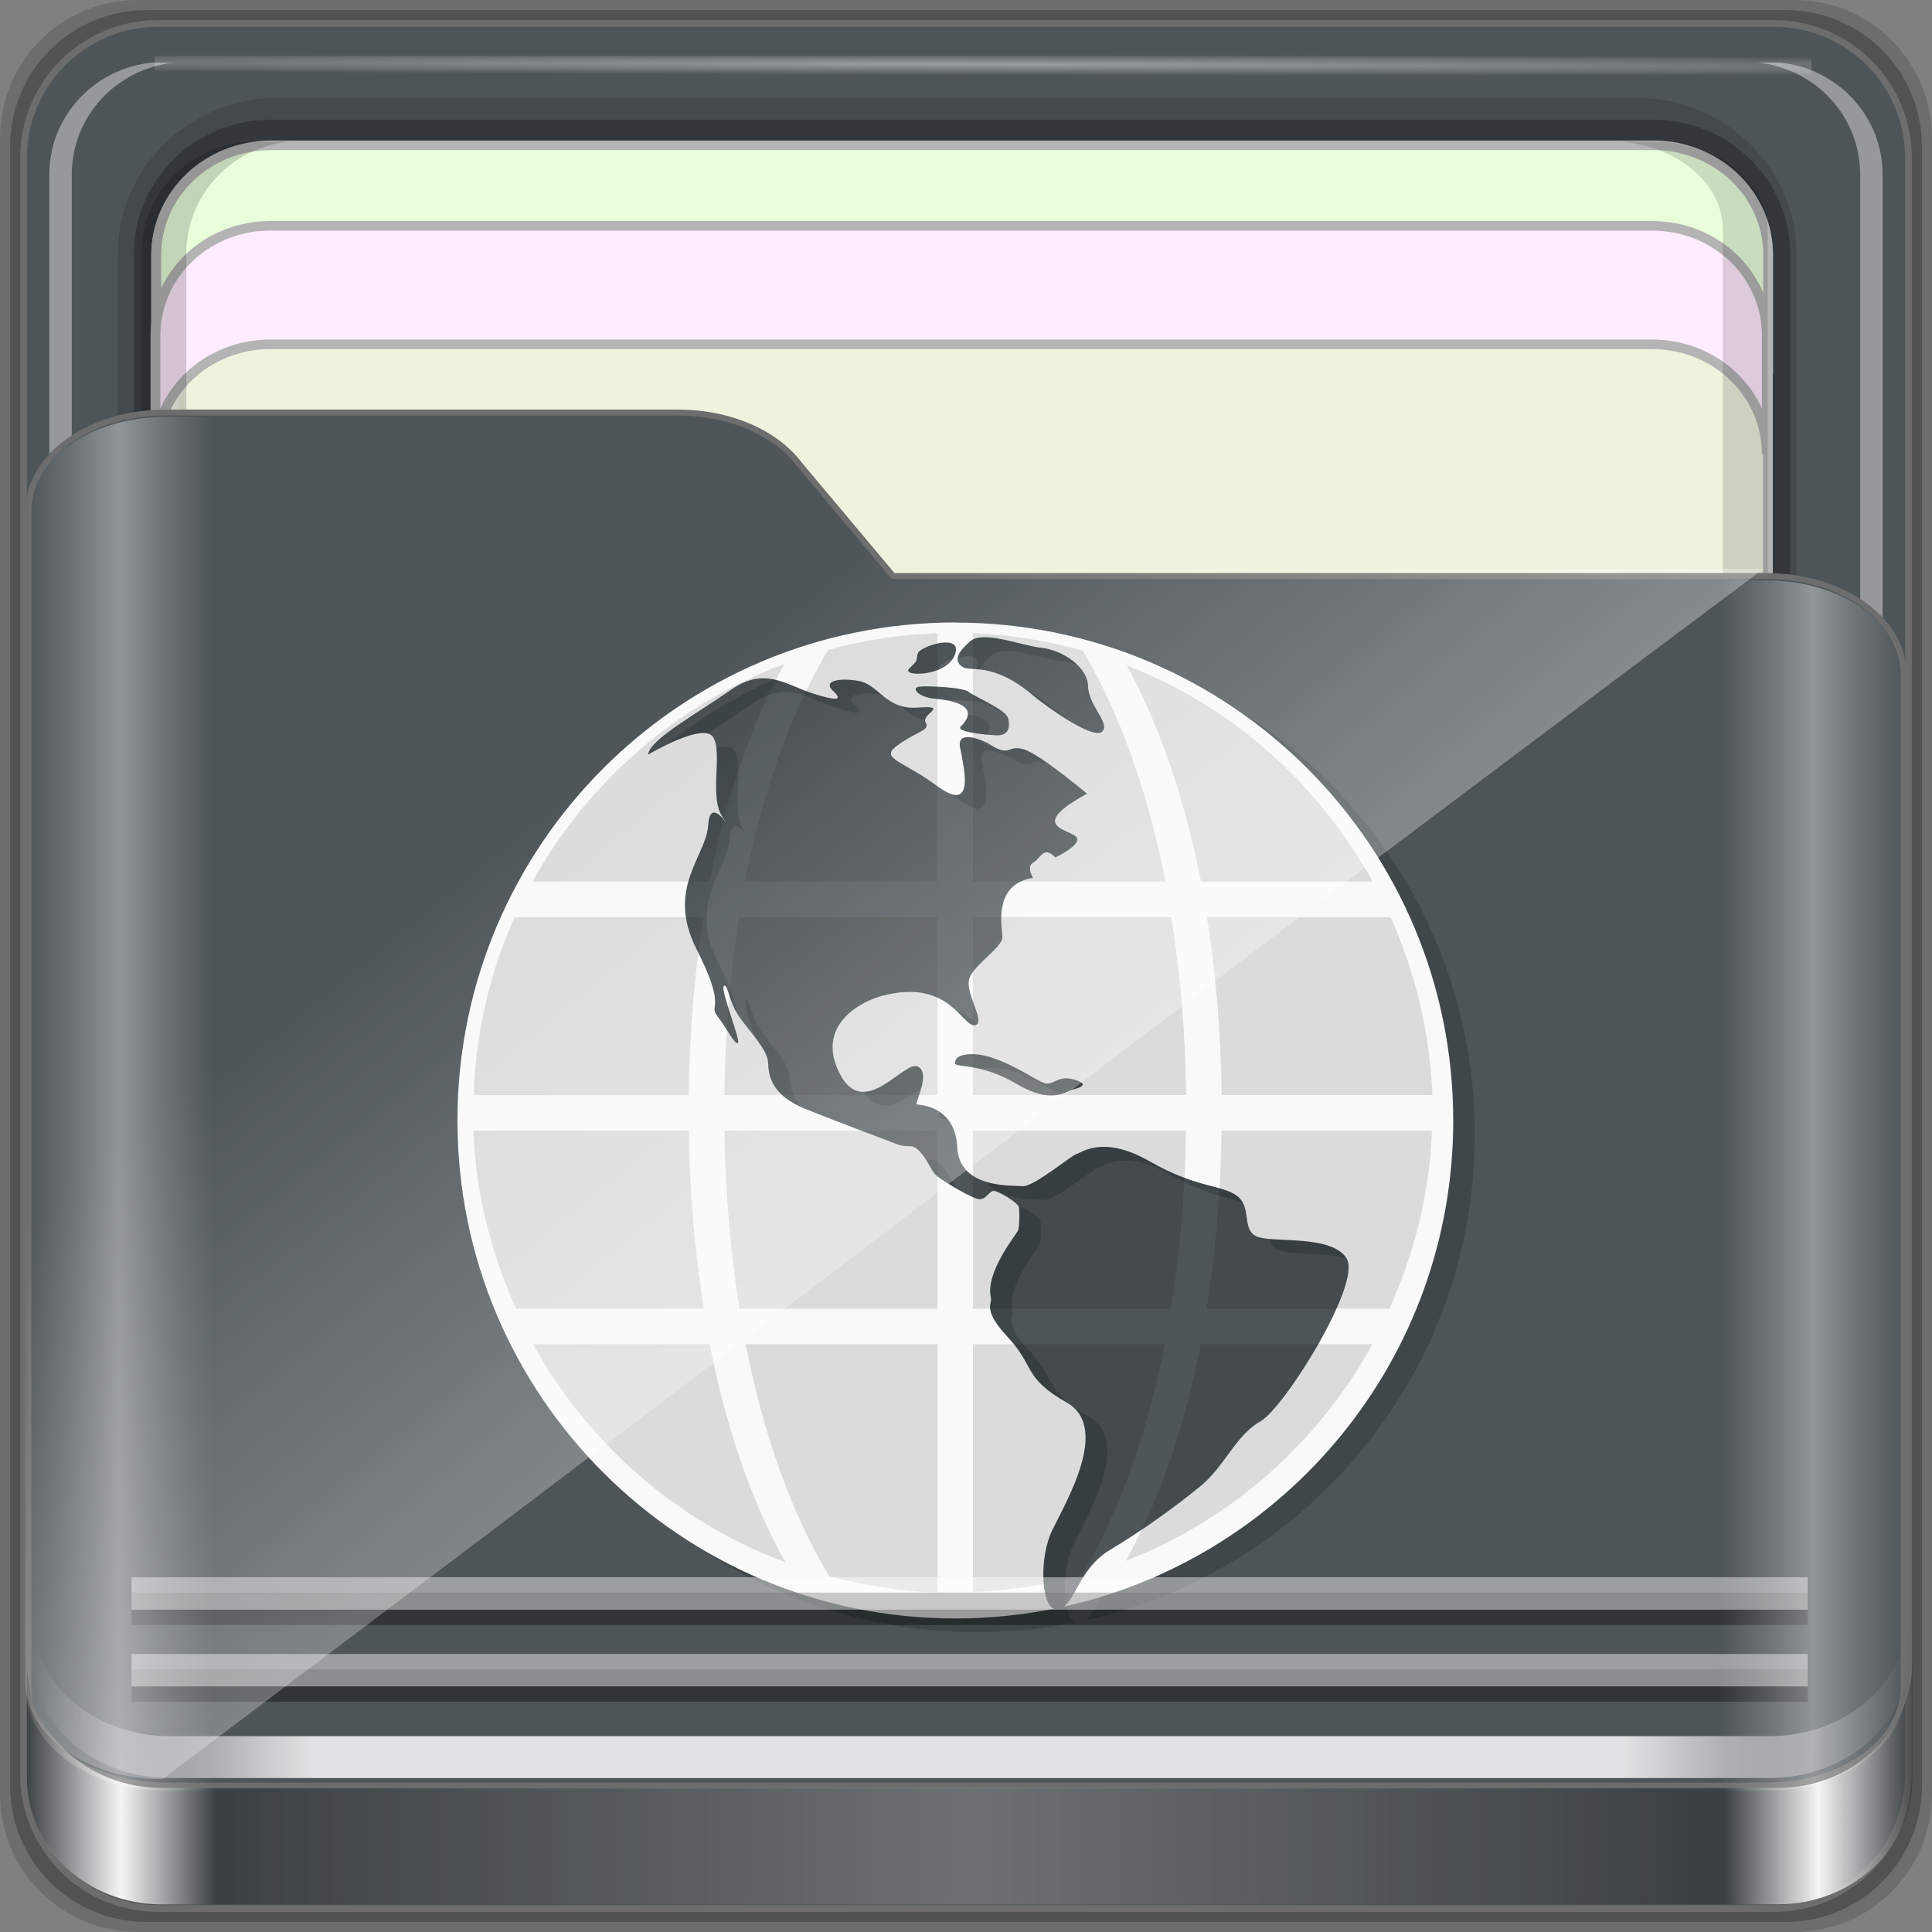 <?xml version="1.0" encoding="UTF-8" standalone="no"?>
<!-- Created with Inkscape (http://www.inkscape.org/) -->

<svg
   xmlns:dc="http://purl.org/dc/elements/1.1/"
   xmlns:cc="http://creativecommons.org/ns#"
   xmlns:rdf="http://www.w3.org/1999/02/22-rdf-syntax-ns#"
   xmlns:svg="http://www.w3.org/2000/svg"
   xmlns="http://www.w3.org/2000/svg"
   xmlns:xlink="http://www.w3.org/1999/xlink"
   xmlns:sodipodi="http://sodipodi.sourceforge.net/DTD/sodipodi-0.dtd"
   xmlns:inkscape="http://www.inkscape.org/namespaces/inkscape"
   width="96"
   height="96"
   viewBox="0 0 96 96"
   version="1.1"
   id="svg1072"
   inkscape:version="0.92.1 r15371"
   sodipodi:docname="folder-publicshare.svg">
  <rect x="0" y="0" width="96" height="96" fill="#808080" stroke="none"/>
  <title
     id="title885">Folder-Lila-HD-I</title>
  <defs
     id="defs1066">
    <linearGradient
       inkscape:collect="always"
       id="linearGradient4125">
      <stop
         style="stop-color:#ffffff;stop-opacity:1;"
         offset="0"
         id="stop4127" />
      <stop
         style="stop-color:#ffffff;stop-opacity:0;"
         offset="1"
         id="stop4129" />
    </linearGradient>
    <linearGradient
       id="linearGradient3298">
      <stop
         style="stop-color:#ffffff;stop-opacity:0.031"
         offset="0"
         id="stop3300" />
      <stop
         id="stop3302"
         offset="0.05"
         style="stop-color:#ffffff;stop-opacity:1;" />
      <stop
         style="stop-color:#ffffff;stop-opacity:0.024"
         offset="0.1"
         id="stop3304" />
      <stop
         id="stop3306"
         offset="0.5"
         style="stop-color:#ffffff;stop-opacity:0.281" />
      <stop
         style="stop-color:#fefefe;stop-opacity:0.016"
         offset="0.9"
         id="stop3308" />
      <stop
         id="stop3310"
         offset="0.95"
         style="stop-color:#ffffff;stop-opacity:1;" />
      <stop
         style="stop-color:#fdfdfd;stop-opacity:0"
         offset="1"
         id="stop3312" />
    </linearGradient>
    <linearGradient
       id="linearGradient4188">
      <stop
         style="stop-color:#ffffff;stop-opacity:0;"
         offset="0"
         id="stop4190" />
      <stop
         id="stop4198"
         offset="0.15"
         style="stop-color:#ffffff;stop-opacity:1;" />
      <stop
         id="stop4196"
         offset="0.85"
         style="stop-color:#ffffff;stop-opacity:1;" />
      <stop
         style="stop-color:#ffffff;stop-opacity:0;"
         offset="1"
         id="stop4192" />
    </linearGradient>
    <linearGradient
       id="linearGradient3832">
      <stop
         style="stop-color:#d8d8d8;stop-opacity:0;"
         offset="0"
         id="stop3834" />
      <stop
         id="stop3842"
         offset="0.05"
         style="stop-color:#ffffff;stop-opacity:1;" />
      <stop
         style="stop-color:#d8d8d8;stop-opacity:0;"
         offset="0.1"
         id="stop3846" />
      <stop
         id="stop3840"
         offset="0.5"
         style="stop-color:#d8d8d8;stop-opacity:0;" />
      <stop
         style="stop-color:#d8d8d8;stop-opacity:0;"
         offset="0.9"
         id="stop3844" />
      <stop
         id="stop3848"
         offset="0.95"
         style="stop-color:#ffffff;stop-opacity:1;" />
      <stop
         style="stop-color:#d8d8d8;stop-opacity:0;"
         offset="1"
         id="stop3836" />
    </linearGradient>
    <linearGradient
       id="linearGradient4012">
      <stop
         style="stop-color:#9a9a9a;stop-opacity:1;"
         offset="0"
         id="stop4014" />
      <stop
         style="stop-color:#6e6e6e;stop-opacity:1;"
         offset="1"
         id="stop4016" />
    </linearGradient>
    <linearGradient
       inkscape:collect="always"
       xlink:href="#linearGradient4188"
       id="linearGradient3891"
       gradientUnits="userSpaceOnUse"
       gradientTransform="matrix(1.115,0,0,1.115,6.597,1043.355)"
       x1="6.25"
       y1="80.625"
       x2="89.75"
       y2="80.625" />
    <linearGradient
       gradientTransform="matrix(0.993,0,0,0.981,12.165,1055.322)"
       inkscape:collect="always"
       xlink:href="#linearGradient3298"
       id="linearGradient3893"
       gradientUnits="userSpaceOnUse"
       x1="1.121"
       y1="84.063"
       x2="95.496"
       y2="84.063" />
    <linearGradient
       gradientTransform="matrix(0.993,0,0,0.981,11.828,1054.893)"
       y2="34.832"
       x2="22.635"
       y1="59.746"
       x1="44.726"
       gradientUnits="userSpaceOnUse"
       id="linearGradient3391"
       xlink:href="#linearGradient4125"
       inkscape:collect="always" />
    <linearGradient
       inkscape:collect="always"
       xlink:href="#linearGradient3832"
       id="linearGradient3889"
       gradientUnits="userSpaceOnUse"
       gradientTransform="matrix(1.115,0,0,1.036,-5.522,2.796)"
       x1="6.076"
       y1="47.473"
       x2="89.924"
       y2="47.473" />
    <radialGradient
       inkscape:collect="always"
       xlink:href="#linearGradient4125"
       id="radialGradient3885"
       gradientUnits="userSpaceOnUse"
       gradientTransform="matrix(1.699,0.004,-9.9578932e-5,0.014,-31.242,-184.992)"
       cx="44.659"
       cy="-187.511"
       fx="44.659"
       fy="-187.511"
       r="36.916" />
  </defs>
  <sodipodi:namedview
     id="base"
     pagecolor="#ffffff"
     bordercolor="#666666"
     borderopacity="1.0"
     inkscape:pageopacity="0.0"
     inkscape:pageshadow="2"
     inkscape:zoom="5.0970614"
     inkscape:cx="48.000001"
     inkscape:cy="48"
     inkscape:document-units="px"
     inkscape:current-layer="layer2"
     showgrid="false"
     inkscape:showpageshadow="false"
     units="px"
     inkscape:lockguides="true"
     inkscape:window-width="1280"
     inkscape:window-height="972"
     inkscape:window-x="0"
     inkscape:window-y="26"
     inkscape:window-maximized="1"
     inkscape:snap-global="false">
    <sodipodi:guide
       position="0,0"
       orientation="0,96"
       id="guide1621"
       inkscape:locked="true" />
    <sodipodi:guide
       position="96,0"
       orientation="-96,0"
       id="guide1623"
       inkscape:locked="true" />
    <sodipodi:guide
       position="96,96"
       orientation="0,-96"
       id="guide1625"
       inkscape:locked="true" />
    <sodipodi:guide
       position="0,96"
       orientation="96,0"
       id="guide1627"
       inkscape:locked="true" />
  </sodipodi:namedview>
  <g
     inkscape:label="Base"
     inkscape:groupmode="layer"
     id="layer1"
     transform="translate(0,-1026.52)"
     sodipodi:insensitive="true">
    <g
       id="g1835"
       transform="translate(-12.119,-22.917)">
      <path
         style="display:inline;opacity:0.15;fill:#000000;fill-opacity:1;fill-rule:nonzero;stroke:none;stroke-width:0.987;enable-background:new"
         d="M 101.261,1049.437 H 18.976 c -3.799,0 -6.857,3.058 -6.857,6.857 v 82.286 c 0,3.799 3.058,6.857 6.857,6.857 h 82.286 c 3.799,0 6.857,-3.058 6.857,-6.857 v -82.286 c 0,-3.799 -3.058,-6.857 -6.857,-6.857 z"
         id="path3897"
         inkscape:connector-curvature="0" />
      <path
         inkscape:connector-curvature="0"
         id="path3895"
         d="M 100.833,1049.937 H 19.404 c -3.759,0 -6.786,3.026 -6.786,6.786 v 81.429 c 0,3.759 3.026,6.786 6.786,6.786 h 81.429 c 3.759,0 6.786,-3.026 6.786,-6.786 v -81.429 c 0,-3.759 -3.026,-6.786 -6.786,-6.786 z"
         style="display:inline;opacity:0.25;fill:#000000;fill-opacity:1;fill-rule:nonzero;stroke:none;stroke-width:0.987;enable-background:new" />
    </g>
  </g>
  <g
     inkscape:groupmode="layer"
     id="layer7"
     inkscape:label="spalla"
     sodipodi:insensitive="true">
    <path
       style="display:inline;fill:#4e5558;fill-opacity:1;fill-rule:nonzero;stroke:#6d6d6d;stroke-width:0.335;stroke-miterlimit:4;stroke-dasharray:none;stroke-opacity:1;enable-background:new"
       d="M 88.142,1.166 H 7.858 c -3.706,0 -6.69,2.984 -6.69,6.691 v 80.287 c 0,3.707 2.984,6.691 6.69,6.691 h 80.283 c 3.706,0 6.69,-2.984 6.69,-6.691 V 7.856 c 0,-3.707 -2.984,-6.691 -6.69,-6.691 z"
       id="rect2419-1"
       inkscape:connector-curvature="0" />
  </g>
  <g
     inkscape:groupmode="layer"
     id="layer6"
     inkscape:label="interno"
     sodipodi:insensitive="true">
    <g
       id="g4855"
       transform="matrix(0,-1.086,1.115,0,-0.948,206.754)"
       style="enable-background:new">
      <path
         sodipodi:nodetypes="sssssssss"
         inkscape:connector-curvature="0"
         id="path4843"
         d="m 117.219,6.098 c -3.921,0 -7.125,3.204 -7.125,7.125 v 60.562 c 0,3.921 3.204,7.125 7.125,7.125 h 61.562 c 3.921,0 7.125,-3.204 7.125,-7.125 v -60.562 c 0,-3.921 -3.204,-7.125 -7.125,-7.125 z"
         style="color:#000000;font-style:normal;font-variant:normal;font-weight:normal;font-stretch:normal;font-size:medium;line-height:normal;font-family:Sans;-inkscape-font-specification:Sans;text-indent:0;text-align:start;text-decoration:none;text-decoration-line:none;letter-spacing:normal;word-spacing:normal;text-transform:none;writing-mode:lr-tb;direction:ltr;baseline-shift:baseline;text-anchor:start;display:inline;overflow:visible;visibility:visible;opacity:0.137;fill:#000000;fill-opacity:1;fill-rule:nonzero;stroke:none;stroke-width:2;marker:none;enable-background:accumulate" />
      <path
         style="color:#000000;font-style:normal;font-variant:normal;font-weight:normal;font-stretch:normal;font-size:medium;line-height:normal;font-family:Sans;-inkscape-font-specification:Sans;text-indent:0;text-align:start;text-decoration:none;text-decoration-line:none;letter-spacing:normal;word-spacing:normal;text-transform:none;writing-mode:lr-tb;direction:ltr;baseline-shift:baseline;text-anchor:start;display:inline;overflow:visible;visibility:visible;opacity:0.245;fill:#000000;fill-opacity:1;fill-rule:nonzero;stroke:none;stroke-width:2;marker:none;enable-background:accumulate"
         d="m 117.219,6.813 c -3.379,0 -6.125,2.746 -6.125,6.125 v 61.562 c 0,3.379 2.746,6.125 6.125,6.125 h 61.562 c 3.379,0 6.125,-2.746 6.125,-6.125 v -61.562 c 0,-3.379 -2.746,-6.125 -6.125,-6.125 z"
         id="path4849"
         inkscape:connector-curvature="0"
         sodipodi:nodetypes="sssssssss" />
      <path
         style="display:inline;fill:#f9fbe5;fill-opacity:0.95;fill-rule:nonzero;stroke:#b4b4b4;stroke-width:0.437;stroke-miterlimit:4;stroke-dasharray:none;stroke-opacity:1"
         d="m 183.704,12.925 c 0,-2.843 -2.242,-5.119 -5.026,-5.119 h -30.722 c 2.784,0 5.026,2.276 5.026,5.119 v 61.594 c 0,2.843 -2.242,5.119 -5.026,5.119 h 30.722 c 2.784,0 5.026,-2.276 5.026,-5.119 z"
         id="path4046"
         inkscape:connector-curvature="0" />
      <path
         inkscape:connector-curvature="0"
         id="path4815"
         d="m 115.708,79.154 v 1 c 0.262,2.594 2.46,4.594 5.125,4.594 h 61.562 c 2.665,0 4.863,-2 5.125,-4.594 v -1 c -0.262,2.594 -2.46,4.594 -5.125,4.594 h -61.562 c -2.665,0 -4.863,-2 -5.125,-4.594 z"
         style="display:inline;opacity:0.4;fill:#ffffff;fill-opacity:1;fill-rule:nonzero;stroke:none" />
      <path
         inkscape:connector-curvature="0"
         id="path4820"
         d="m 116.688,7.813 c -2.594,0.262 -4.594,2.46 -4.594,5.125 v 0.469 c 0.262,-2.594 2.46,-4.594 5.125,-4.594 h 61.562 c 2.665,0 4.863,2 5.125,4.594 v -0.469 c 0,-2.843 -2.282,-5.125 -5.125,-5.125 h -61.562 c -0.178,0 -0.358,-0.017 -0.531,0 z"
         style="display:inline;opacity:0.5;fill:#ffffff;fill-opacity:1;fill-rule:nonzero;stroke:none" />
      <path
         style="display:inline;opacity:0.4;fill:#ffffff;fill-opacity:1;fill-rule:nonzero;stroke:none"
         d="m 115.708,8.643 v -1 c 0.262,-2.594 2.46,-4.594 5.125,-4.594 h 61.562 c 2.665,0 4.863,2 5.125,4.594 v 1 c -0.262,-2.594 -2.46,-4.594 -5.125,-4.594 h -61.562 c -2.665,0 -4.863,2 -5.125,4.594 z"
         id="path3896"
         inkscape:connector-curvature="0" />
      <rect
         style="opacity:0.426;fill:url(#radialGradient3885);fill-opacity:1;stroke:none"
         id="rect3902"
         width="73.831"
         height="0.907"
         x="7.743"
         y="-187.827"
         transform="rotate(90)" />
      <path
         inkscape:connector-curvature="0"
         id="path3899"
         d="m 183.733,12.934 c 0,-2.843 -2.242,-5.119 -5.026,-5.119 h -5.422 c 2.784,0 5.026,2.276 5.026,5.119 v 61.594 c 0,2.843 -2.242,5.119 -5.026,5.119 h 5.422 c 2.784,0 5.026,-2.276 5.026,-5.119 z"
         style="display:inline;fill:#e9ffdb;fill-opacity:1;fill-rule:nonzero;stroke:#b4b4b4;stroke-width:0.437;stroke-miterlimit:4;stroke-dasharray:none;stroke-opacity:1" />
      <path
         style="display:inline;fill:#ffecfe;fill-opacity:1;fill-rule:nonzero;stroke:#b4b4b4;stroke-width:0.437;stroke-miterlimit:4;stroke-dasharray:none;stroke-opacity:1"
         d="m 180.049,12.896 c 0,-2.842 -2.242,-5.117 -5.026,-5.117 h -5.422 c 2.784,0 5.026,2.275 5.026,5.117 v 61.576 c 0,2.842 -2.242,5.117 -5.026,5.117 h 5.422 c 2.784,0 5.026,-2.275 5.026,-5.117 z"
         id="path3086"
         inkscape:connector-curvature="0" />
      <path
         inkscape:connector-curvature="0"
         id="path4810"
         d="m 127.618,73.032 v 1.469 c 0,2.843 1.789,5.125 4.017,5.125 h 48.254 c 2.228,0 4.017,-2.282 4.017,-5.125 v -1.469 c -0.205,2.594 -1.928,4.594 -4.017,4.594 h -48.254 c -2.089,0 -3.812,-2 -4.017,-4.594 z"
         style="display:inline;opacity:0.138;fill:#000000;fill-opacity:1;fill-rule:nonzero;stroke:none" />
      <path
         style="display:inline;opacity:0.169;fill:#000000;fill-opacity:1;fill-rule:nonzero;stroke:none"
         d="m 112.094,13.748 v -1.469 c 0,-2.843 2.282,-5.125 5.125,-5.125 h 61.562 c 2.843,0 5.125,2.282 5.125,5.125 v 1.469 c -0.262,-2.594 -2.46,-4.594 -5.125,-4.594 h -61.562 c -2.665,0 -4.863,2 -5.125,4.594 z"
         id="path3898"
         inkscape:connector-curvature="0" />
    </g>
  </g>
  <g
     inkscape:groupmode="layer"
     id="layer5"
     inkscape:label="tasca"
     sodipodi:insensitive="true">
    <path
       sodipodi:nodetypes="ssssssccssss"
       inkscape:connector-curvature="0"
       id="path4187"
       d="m 1.411,83.85 c 0,2.7 3.041,4.873 6.818,4.873 H 87.771 c 3.777,0 6.818,-2.173 6.818,-4.873 V 33.495 c 0,-2.7 -3.041,-4.873 -6.818,-4.873 H 44.378 L 39.691,23.038 C 38.539,21.519 36.286,20.5 33.69,20.5 H 8.229 c -3.777,0 -6.818,2.173 -6.818,4.873 z"
       style="display:inline;fill:#4e5558;fill-opacity:1;fill-rule:nonzero;stroke:#6d6d6d;stroke-width:0.294;stroke-miterlimit:4;stroke-dasharray:none;stroke-opacity:1;enable-background:new" />
  </g>
  <g
     inkscape:groupmode="layer"
     id="layer2"
     inkscape:label="Simboli">
    <g
       style="enable-background:new"
       id="g4110"
       transform="matrix(0.968,0,0,0.957,3.636,6.655)">
      <path
         style="fill:#1c2422;fill-opacity:0.278"
         inkscape:connector-curvature="0"
         d="m 46.392,26.079 c -14.115,0 -25.558,11.577 -25.558,25.857 0,14.279 11.444,25.857 25.558,25.857 1.727,0 3.414,-0.174 5.046,-0.504 -0.658,-0.319 -0.728,-2.704 -0.079,-4.066 0.724,-1.515 2.995,-5.352 0.75,-6.641 -2.245,-1.289 -1.623,-1.868 -2.995,-3.359 -1.372,-1.491 -0.811,-1.713 -0.899,-2.097 -0.3,-1.312 1.323,-3.282 1.397,-3.484 0.075,-0.203 0.075,-0.959 0.049,-1.187 -0.026,-0.228 -1.022,-0.834 -1.274,-0.858 -0.251,-0.024 -0.375,0.405 -0.724,0.429 -0.349,0.024 -1.872,-0.935 -2.196,-1.187 -0.324,-0.252 -0.475,-0.858 -0.924,-1.312 -0.449,-0.455 -0.498,-0.101 -1.199,-0.379 -0.701,-0.278 -2.946,-1.112 -4.667,-1.819 -1.721,-0.707 -1.872,-1.698 -1.898,-2.398 -0.026,-0.7 -1.048,-1.717 -1.529,-2.45 -0.479,-0.733 -0.569,-1.743 -0.743,-1.515 -0.175,0.228 0.899,2.879 0.724,2.954 -0.175,0.075 -0.55,-0.733 -1.048,-1.39 -0.498,-0.657 0.524,-0.304 -1.073,-3.484 -1.597,-3.18 0.498,-4.803 0.598,-6.464 0.1,-1.661 1.348,0.605 0.699,-0.455 -0.65,-1.06 0.049,-3.282 -0.449,-4.09 -0.498,-0.808 -3.344,0.909 -3.344,0.909 0.075,-0.782 2.496,-2.12 4.243,-3.359 1.746,-1.239 2.814,-0.278 4.217,0.177 1.404,0.455 1.497,0.304 1.022,-0.151 -0.475,-0.455 0.2,-0.681 1.297,-0.504 1.097,0.177 1.397,1.515 3.069,1.39 1.672,-0.125 0.175,0.328 0.4,0.758 0.226,0.431 -0.249,0.379 -1.348,1.136 -1.099,0.756 0.026,0.758 1.972,2.198 1.947,1.439 1.348,-0.959 1.148,-2.021 -0.2,-1.062 1.423,-0.226 1.423,-0.226 1.199,0.808 0.978,0.045 1.851,0.323 0.873,0.278 3.242,2.303 3.242,2.303 -2.971,1.642 -1.099,1.819 -0.598,2.198 0.501,0.379 -1.022,1.112 -1.022,1.112 -0.624,-0.631 -0.724,0.026 -1.122,0.252 -0.398,0.226 -0.026,0.808 -0.026,0.808 -2.066,0.328 -1.597,2.525 -1.572,3.055 0.026,0.53 -1.323,1.338 -1.672,2.097 -0.349,0.758 0.899,2.398 0.249,2.499 -0.65,0.101 -1.297,-2.474 -4.792,-1.515 -1.054,0.289 -3.395,1.515 -2.147,4.014 1.248,2.499 3.32,-0.707 4.019,-0.353 0.699,0.353 -0.2,1.944 -0.049,1.969 0.151,0.026 1.972,0.069 2.072,2.222 0.1,2.153 2.771,1.969 3.344,2.021 0.573,0.052 2.496,-1.59 2.771,-1.666 0.275,-0.075 1.374,-1.011 3.77,0.379 2.396,1.39 3.619,1.187 4.443,1.767 0.824,0.58 0.249,1.743 1.022,2.12 0.773,0.377 3.868,-0.127 4.643,1.161 0.775,1.289 -3.195,7.753 -4.443,8.459 -1.248,0.707 -1.821,2.323 -3.069,3.359 -1.248,1.036 -2.995,2.316 -4.643,3.308 -1.459,0.877 -1.721,2.448 -2.371,2.946 11.437,-2.571 19.991,-12.896 19.991,-25.241 0,-14.279 -11.444,-25.857 -25.558,-25.857 z m 5.991,24.267 c -0.349,0.101 -1.073,0.758 -2.845,-0.304 -1.772,-1.062 -2.995,-0.858 -3.146,-1.034 0,0 -0.149,-0.429 0.624,-0.504 1.589,-0.155 3.595,1.489 4.042,1.515 0.447,0.026 0.673,-0.455 1.472,-0.194 0.799,0.261 0.2,0.422 -0.149,0.521 z M 44.022,28.654 c -0.175,-0.127 0.145,-0.276 0.334,-0.53 0.109,-0.147 0.028,-0.392 0.166,-0.53 0.375,-0.379 2.221,-0.909 1.859,0.127 -0.362,1.036 -2.085,1.136 -2.36,0.935 z m 4.466,3.284 c -0.624,-0.026 -2.094,-0.183 -1.821,-0.455 1.054,-1.06 -0.4,-1.364 -1.297,-1.439 -0.897,-0.075 -1.274,-0.582 -0.824,-0.631 0.449,-0.049 2.247,0.026 2.545,0.278 0.298,0.252 1.921,0.909 2.021,1.39 0.1,0.48 0,0.883 -0.624,0.858 z m 5.416,-0.177 c -0.498,0.405 -3.012,-1.45 -3.495,-1.868 -2.096,-1.819 -3.22,-1.213 -3.659,-1.515 -0.439,-0.302 -0.283,-0.707 0.39,-1.312 0.673,-0.605 2.571,0.203 3.67,0.328 1.099,0.125 2.371,0.985 2.396,2.006 0.026,1.021 1.199,1.959 0.699,2.364 z"
         id="path4108" />
      <path
         id="path4095"
         d="m 45.284,25.366 c -14.115,0 -25.558,11.577 -25.558,25.857 0,14.279 11.444,25.857 25.558,25.857 1.727,0 3.414,-0.174 5.046,-0.504 -0.658,-0.319 -0.728,-2.704 -0.079,-4.066 0.724,-1.515 2.995,-5.352 0.75,-6.641 C 48.756,64.58 49.378,64 48.006,62.509 c -1.372,-1.491 -0.811,-1.713 -0.899,-2.097 -0.3,-1.312 1.323,-3.282 1.397,-3.484 0.075,-0.203 0.075,-0.959 0.049,-1.187 -0.026,-0.228 -1.022,-0.834 -1.274,-0.858 -0.251,-0.024 -0.375,0.405 -0.724,0.429 -0.349,0.024 -1.872,-0.935 -2.196,-1.187 -0.324,-0.252 -0.475,-0.858 -0.924,-1.312 -0.449,-0.455 -0.498,-0.101 -1.199,-0.379 -0.701,-0.278 -2.946,-1.112 -4.667,-1.819 -1.721,-0.707 -1.872,-1.698 -1.898,-2.398 -0.026,-0.7 -1.048,-1.717 -1.529,-2.45 -0.479,-0.733 -0.569,-1.743 -0.743,-1.515 -0.175,0.228 0.899,2.879 0.724,2.954 -0.175,0.075 -0.55,-0.733 -1.048,-1.39 -0.498,-0.657 0.524,-0.304 -1.073,-3.484 -1.597,-3.18 0.498,-4.803 0.598,-6.464 0.1,-1.661 1.348,0.605 0.699,-0.455 -0.65,-1.06 0.049,-3.282 -0.449,-4.09 -0.498,-0.808 -3.344,0.909 -3.344,0.909 0.075,-0.782 2.496,-2.12 4.243,-3.359 1.746,-1.239 2.814,-0.278 4.217,0.177 1.404,0.455 1.497,0.304 1.022,-0.151 -0.475,-0.455 0.2,-0.681 1.297,-0.504 1.097,0.177 1.397,1.515 3.069,1.39 1.672,-0.125 0.175,0.328 0.4,0.758 0.226,0.431 -0.249,0.379 -1.348,1.136 -1.099,0.756 0.026,0.758 1.972,2.198 1.947,1.439 1.348,-0.959 1.148,-2.021 -0.2,-1.062 1.423,-0.226 1.423,-0.226 1.199,0.808 0.978,0.045 1.851,0.323 0.873,0.278 3.242,2.303 3.242,2.303 -2.971,1.642 -1.099,1.819 -0.598,2.198 0.501,0.379 -1.022,1.112 -1.022,1.112 -0.624,-0.631 -0.724,0.026 -1.122,0.252 -0.398,0.226 -0.026,0.808 -0.026,0.808 -2.066,0.328 -1.597,2.525 -1.572,3.055 0.026,0.53 -1.323,1.338 -1.672,2.097 -0.349,0.758 0.899,2.398 0.249,2.499 -0.65,0.101 -1.297,-2.474 -4.792,-1.515 -1.054,0.289 -3.395,1.515 -2.147,4.014 1.248,2.499 3.32,-0.707 4.019,-0.353 0.699,0.353 -0.2,1.944 -0.049,1.969 0.151,0.026 1.972,0.069 2.072,2.222 0.1,2.153 2.771,1.969 3.344,2.021 0.573,0.052 2.496,-1.59 2.771,-1.666 0.275,-0.075 1.374,-1.011 3.77,0.379 2.396,1.39 3.619,1.187 4.443,1.767 0.824,0.58 0.249,1.743 1.022,2.12 0.773,0.377 3.868,-0.127 4.643,1.161 0.775,1.289 -3.195,7.753 -4.443,8.459 -1.248,0.707 -1.821,2.323 -3.069,3.359 -1.248,1.036 -2.995,2.316 -4.643,3.308 -1.459,0.877 -1.721,2.448 -2.371,2.946 C 62.287,73.899 70.841,63.574 70.841,51.229 70.841,36.95 59.397,25.372 45.282,25.372 Z M 51.276,49.632 c -0.349,0.101 -1.073,0.758 -2.845,-0.304 -1.772,-1.062 -2.995,-0.858 -3.146,-1.034 0,0 -0.149,-0.429 0.624,-0.504 1.589,-0.155 3.595,1.489 4.042,1.515 0.447,0.026 0.673,-0.455 1.472,-0.194 0.799,0.261 0.2,0.422 -0.149,0.521 z M 42.914,27.941 c -0.175,-0.127 0.145,-0.276 0.334,-0.53 0.109,-0.147 0.028,-0.392 0.166,-0.53 0.375,-0.379 2.221,-0.909 1.859,0.127 -0.362,1.036 -2.085,1.136 -2.36,0.935 z m 4.466,3.284 C 46.756,31.199 45.287,31.041 45.559,30.77 46.613,29.71 45.159,29.406 44.262,29.33 43.365,29.255 42.988,28.749 43.438,28.699 c 0.449,-0.049 2.247,0.026 2.545,0.278 0.298,0.252 1.921,0.909 2.021,1.39 0.1,0.48 0,0.883 -0.624,0.858 z m 5.416,-0.177 c -0.498,0.405 -3.012,-1.45 -3.495,-1.868 -2.096,-1.819 -3.22,-1.213 -3.659,-1.515 -0.439,-0.302 -0.283,-0.707 0.39,-1.312 0.673,-0.605 2.571,0.203 3.67,0.328 1.099,0.125 2.371,0.985 2.396,2.006 0.026,1.021 1.199,1.959 0.699,2.364 z"
         inkscape:connector-curvature="0"
         style="fill:#f9f9f9;fill-opacity:1" />
      <path
         id="path4084"
         d="m 58.199,40.667 h 9.425 c 1.263,2.841 2.017,5.953 2.147,9.24 H 58.957 c -0.046,-3.473 -0.33,-6.534 -0.758,-9.24 z M 54.08,27.592 c 5.407,2.126 9.844,6.148 12.625,11.228 H 57.893 C 56.892,33.648 55.372,29.972 54.08,27.592 Z M 46.19,38.819 V 25.921 c 1.943,0.087 3.831,0.398 5.635,0.909 1.367,2.328 3.133,6.217 4.246,11.989 z m -11.989,22.175 c -0.426,-2.708 -0.722,-5.75 -0.767,-9.24 h 10.93 v 9.24 z m -0.018,-20.328 h 10.181 v 9.24 h -10.941 c 0.046,-3.477 0.333,-6.532 0.76,-9.24 z m 4.572,-13.877 c 1.799,-0.49 3.672,-0.802 5.609,-0.865 v 12.894 H 34.483 c 1.121,-5.804 2.899,-9.707 4.272,-12.03 z M 23.58,38.819 c 2.826,-5.162 7.402,-9.205 12.931,-11.303 -1.303,2.378 -2.841,6.075 -3.852,11.303 z m 8.016,11.087 H 20.553 c 0.12,-3.283 0.851,-6.405 2.11,-9.24 h 9.687 c -0.425,2.708 -0.711,5.767 -0.754,9.24 z m 0.778,11.087 H 22.734 C 21.47,58.15 20.659,55.05 20.54,51.754 h 11.063 c 0.044,3.49 0.343,6.528 0.771,9.24 z m 0.299,1.847 c 1.019,5.28 2.58,8.973 3.889,11.323 C 31.013,72.076 26.436,68.017 23.606,62.842 Z m 11.69,0 v 12.894 c -1.917,-0.061 -3.767,-0.367 -5.549,-0.848 -1.376,-2.279 -3.164,-6.2 -4.293,-12.046 z m 11.672,0 c -1.124,5.811 -2.901,9.718 -4.272,12.006 -1.784,0.5 -3.656,0.771 -5.575,0.857 V 62.842 Z M 46.19,51.754 h 10.93 c -0.042,3.49 -0.343,6.53 -0.769,9.24 H 46.19 V 51.754 Z M 57.131,49.907 H 46.19 v -9.24 h 10.18 c 0.428,2.708 0.716,5.763 0.762,9.24 z m 1.819,1.847 h 10.799 c -0.12,3.295 -0.922,6.394 -2.181,9.24 h -9.389 c 0.426,-2.712 0.725,-5.75 0.771,-9.24 z m 7.741,11.087 c -2.772,5.099 -7.229,9.124 -12.66,11.246 1.303,-2.352 2.845,-6.021 3.851,-11.246 z"
         inkscape:connector-curvature="0"
         style="fill:#080808;fill-opacity:0.122" />
    </g>
  </g>
  <g
     inkscape:groupmode="layer"
     id="layer3"
     inkscape:label="ombre-luci"
     style="display:inline"
     sodipodi:insensitive="true">
    <g
       id="g1041"
       transform="matrix(1,0,0,0.933,0,6.327)">
      <g
         id="g913"
         transform="translate(-11.94,-1049.596)">
        <path
           style="display:inline;opacity:0.831;fill:url(#linearGradient3891);fill-opacity:1;fill-rule:nonzero;stroke:none;stroke-width:1.115;enable-background:new"
           d="m 13.566,1129.008 v 2.23 c 0,3.49 3.056,6.272 6.83,6.272 h 79.447 c 3.774,0 6.83,-2.782 6.83,-6.272 v -2.23 c 0,3.49 -3.056,6.272 -6.83,6.272 H 20.395 c -3.774,0 -6.83,-2.782 -6.83,-6.272 z"
           id="path4045"
           inkscape:connector-curvature="0" />
        <path
           inkscape:connector-curvature="0"
           id="path4114"
           d="m 18.476,1132.583 h 83.286 v 0 0"
           style="opacity:0.375;fill:none;stroke:#000000;stroke-width:1.727px;stroke-linecap:butt;stroke-linejoin:miter;stroke-opacity:1;enable-background:new" />
        <path
           style="opacity:0.435;fill:none;stroke:#ffffff;stroke-width:1.727px;stroke-linecap:butt;stroke-linejoin:miter;stroke-opacity:1;enable-background:new"
           d="m 18.476,1131.766 h 83.286 v 0 0"
           id="path4110"
           inkscape:connector-curvature="0" />
        <path
           style="opacity:0.375;fill:none;stroke:#000000;stroke-width:1.727px;stroke-linecap:butt;stroke-linejoin:miter;stroke-opacity:1;enable-background:new"
           d="m 18.476,1128.496 h 83.286 v 0 0"
           id="path4116"
           inkscape:connector-curvature="0" />
        <path
           inkscape:connector-curvature="0"
           id="path4112"
           d="m 18.476,1127.679 h 83.286 v 0 0"
           style="opacity:0.435;fill:none;stroke:#ffffff;stroke-width:1.727px;stroke-linecap:butt;stroke-linejoin:miter;stroke-opacity:1;enable-background:new" />
        <path
           style="display:inline;opacity:0.3;fill:#000000;fill-opacity:1;fill-rule:nonzero;stroke:none;stroke-width:0.987;enable-background:new"
           d="m 13.277,1131.369 v 6.238 c 0,3.678 2.994,6.633 6.7,6.633 h 80.281 c 3.706,0 6.7,-2.955 6.7,-6.633 v -6.238 c 0,3.678 -2.994,6.664 -6.7,6.664 H 19.978 c -3.706,0 -6.7,-2.986 -6.7,-6.664 z"
           id="path3871"
           inkscape:connector-curvature="0" />
        <path
           inkscape:connector-curvature="0"
           id="path3876"
           d="m 13.277,1131.369 v 6.238 c 0,3.678 2.994,6.633 6.7,6.633 h 80.281 c 3.706,0 6.7,-2.955 6.7,-6.633 v -6.238 c 0,3.678 -2.994,6.664 -6.7,6.664 H 19.978 c -3.706,0 -6.7,-2.986 -6.7,-6.664 z"
           style="display:inline;opacity:0.951;fill:url(#linearGradient3893);fill-opacity:1;fill-rule:nonzero;stroke:none;stroke-width:0.987;enable-background:new" />
        <path
           sodipodi:nodetypes="sccccssss"
           inkscape:connector-curvature="0"
           id="path3355"
           d="m 13.193,1132.344 c 0,2.895 3.041,5.226 6.818,5.226 49.601,-40.026 39.172,-32.106 79.542,-64.449 H 56.16 l -4.687,-5.988 c -1.152,-1.629 -3.404,-2.722 -6.001,-2.722 H 20.01 c -3.777,0 -6.818,2.331 -6.818,5.226 z"
           style="display:inline;opacity:0.332;fill:url(#linearGradient3391);fill-opacity:1;fill-rule:nonzero;stroke:none;stroke-width:0.987;enable-background:new" />
      </g>
      <path
         sodipodi:nodetypes="ssssssccssss"
         inkscape:connector-curvature="0"
         id="path3262"
         d="m 1.411,83.354 c 0,2.895 3.041,5.226 6.818,5.226 H 87.771 c 3.777,0 6.818,-2.331 6.818,-5.226 v -53.998 c 0,-2.895 -3.041,-5.226 -6.818,-5.226 H 44.378 l -4.687,-5.988 c -1.152,-1.629 -3.404,-2.722 -6.001,-2.722 H 8.229 c -3.777,0 -6.818,2.331 -6.818,5.226 z"
         style="display:inline;opacity:0.381;fill:url(#linearGradient3889);fill-opacity:1;fill-rule:nonzero;stroke:none;stroke-width:0.987;enable-background:new" />
    </g>
  </g>
  <g
     style="stroke:#030303;stroke-width:1;stroke-miterlimit:4;stroke-dasharray:none;stroke-opacity:1;enable-background:new"
     id="g23003"
     transform="matrix(-0.629,0,0,-0.622,95.422,66.576)" />
</svg>

